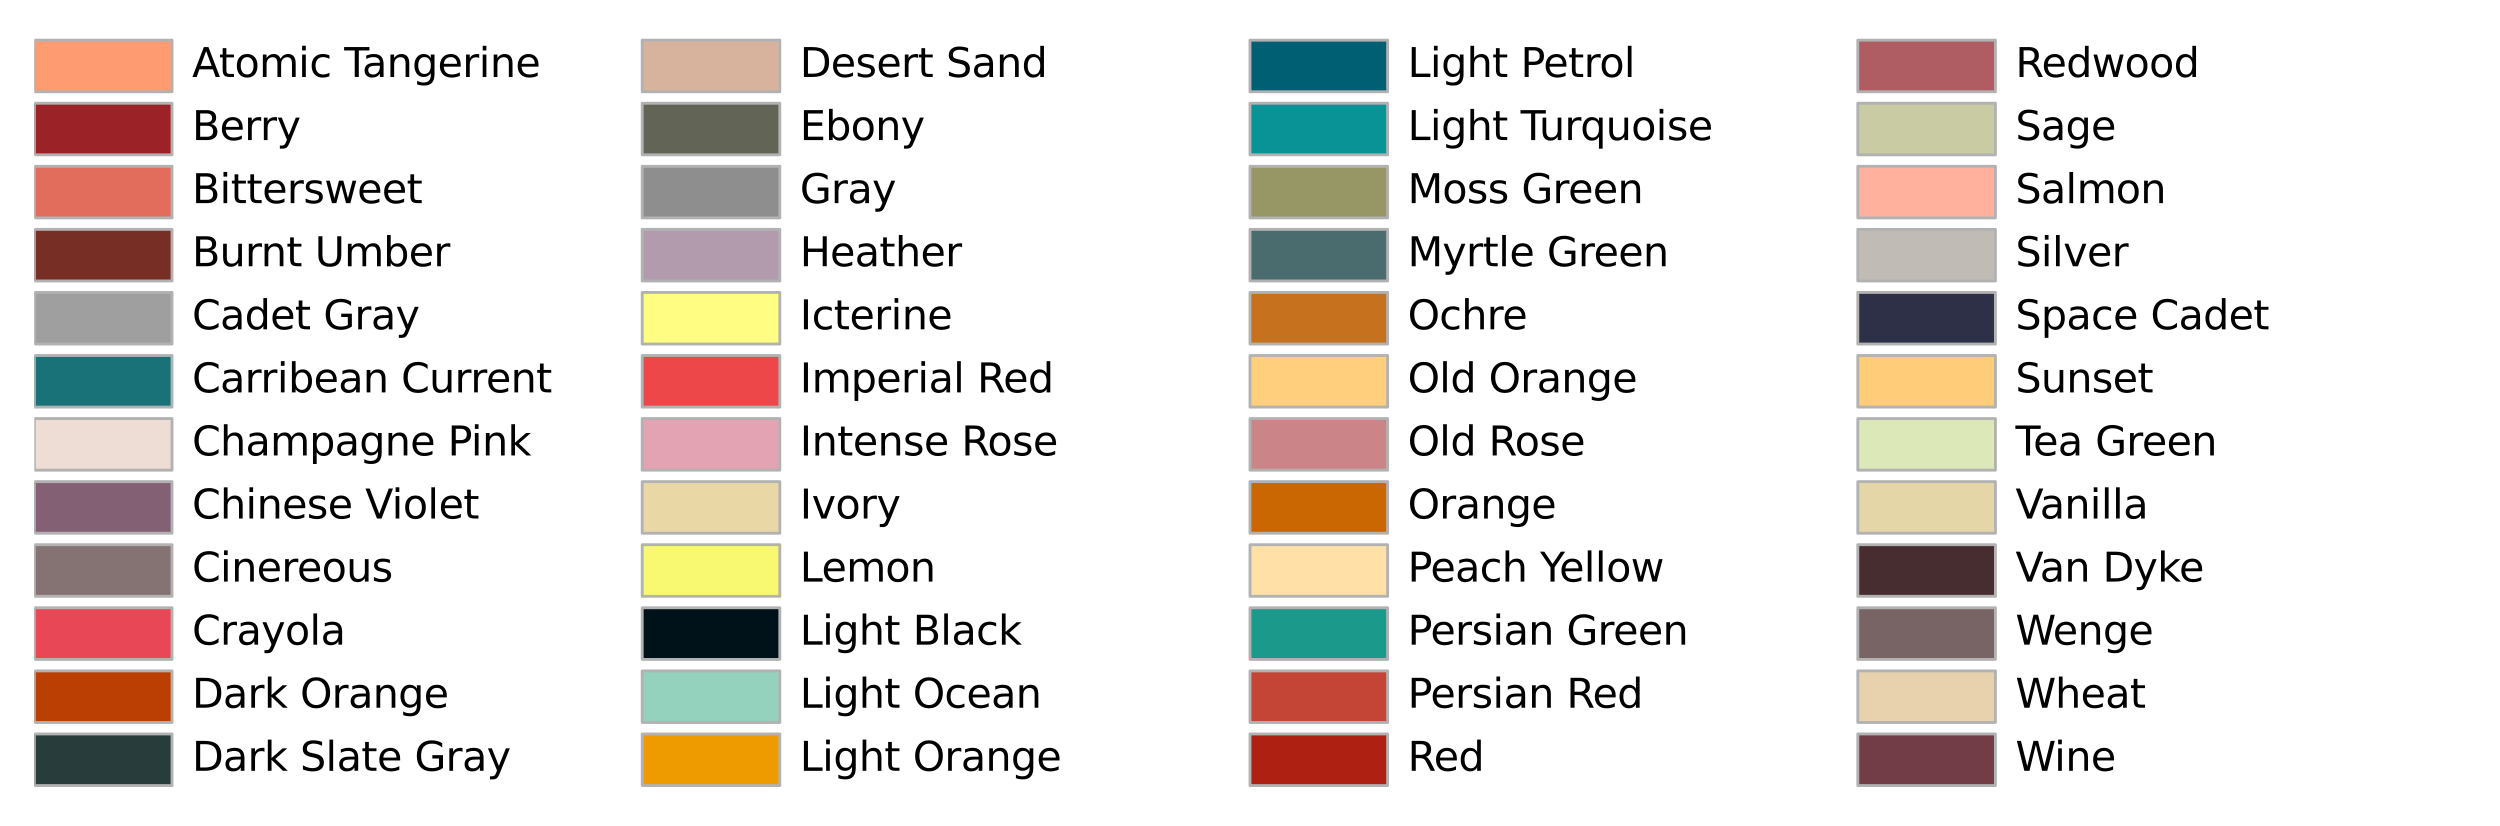 <?xml version="1.0" encoding="utf-8" standalone="no"?>
<!DOCTYPE svg PUBLIC "-//W3C//DTD SVG 1.1//EN"
  "http://www.w3.org/Graphics/SVG/1.1/DTD/svg11.dtd">
<svg xmlns:xlink="http://www.w3.org/1999/xlink" width="872pt" height="288pt" viewBox="0 0 872 288" xmlns="http://www.w3.org/2000/svg" version="1.1">
 <defs>
  <style type="text/css">*{stroke-linejoin: round; stroke-linecap: butt}</style>
 </defs>
 <g id="figure_1">
  <g id="patch_1">
   <path d="M 0 288 
L 872 288 
L 872 0 
L 0 0 
z
" style="fill: #ffffff"/>
  </g>
  <g id="axes_1">
   <g id="patch_2">
    <path d="M 12 14 
L 60 14 
L 60 32 
L 12 32 
z
" clip-path="url(#pc34b5ae6aa)" style="fill: #ff9b71; stroke: #b2b2b2; stroke-linejoin: miter"/>
   </g>
   <g id="patch_3">
    <path d="M 12 36 
L 60 36 
L 60 54 
L 12 54 
z
" clip-path="url(#pc34b5ae6aa)" style="fill: #9b2226; stroke: #b2b2b2; stroke-linejoin: miter"/>
   </g>
   <g id="patch_4">
    <path d="M 12 58 
L 60 58 
L 60 76 
L 12 76 
z
" clip-path="url(#pc34b5ae6aa)" style="fill: #e26d5c; stroke: #b2b2b2; stroke-linejoin: miter"/>
   </g>
   <g id="patch_5">
    <path d="M 12 80 
L 60 80 
L 60 98 
L 12 98 
z
" clip-path="url(#pc34b5ae6aa)" style="fill: #772e25; stroke: #b2b2b2; stroke-linejoin: miter"/>
   </g>
   <g id="patch_6">
    <path d="M 12 102 
L 60 102 
L 60 120 
L 12 120 
z
" clip-path="url(#pc34b5ae6aa)" style="fill: #9f9f9f; stroke: #b2b2b2; stroke-linejoin: miter"/>
   </g>
   <g id="patch_7">
    <path d="M 12 124 
L 60 124 
L 60 142 
L 12 142 
z
" clip-path="url(#pc34b5ae6aa)" style="fill: #197278; stroke: #b2b2b2; stroke-linejoin: miter"/>
   </g>
   <g id="patch_8">
    <path d="M 12 146 
L 60 146 
L 60 164 
L 12 164 
z
" clip-path="url(#pc34b5ae6aa)" style="fill: #edddd4; stroke: #b2b2b2; stroke-linejoin: miter"/>
   </g>
   <g id="patch_9">
    <path d="M 12 168 
L 60 168 
L 60 186 
L 12 186 
z
" clip-path="url(#pc34b5ae6aa)" style="fill: #846075; stroke: #b2b2b2; stroke-linejoin: miter"/>
   </g>
   <g id="patch_10">
    <path d="M 12 190 
L 60 190 
L 60 208 
L 12 208 
z
" clip-path="url(#pc34b5ae6aa)" style="fill: #857273; stroke: #b2b2b2; stroke-linejoin: miter"/>
   </g>
   <g id="patch_11">
    <path d="M 12 212 
L 60 212 
L 60 230 
L 12 230 
z
" clip-path="url(#pc34b5ae6aa)" style="fill: #e84855; stroke: #b2b2b2; stroke-linejoin: miter"/>
   </g>
   <g id="patch_12">
    <path d="M 12 234 
L 60 234 
L 60 252 
L 12 252 
z
" clip-path="url(#pc34b5ae6aa)" style="fill: #bb3e03; stroke: #b2b2b2; stroke-linejoin: miter"/>
   </g>
   <g id="patch_13">
    <path d="M 12 256 
L 60 256 
L 60 274 
L 12 274 
z
" clip-path="url(#pc34b5ae6aa)" style="fill: #283d3b; stroke: #b2b2b2; stroke-linejoin: miter"/>
   </g>
   <g id="patch_14">
    <path d="M 224 14 
L 272 14 
L 272 32 
L 224 32 
z
" clip-path="url(#pc34b5ae6aa)" style="fill: #d7b29d; stroke: #b2b2b2; stroke-linejoin: miter"/>
   </g>
   <g id="patch_15">
    <path d="M 224 36 
L 272 36 
L 272 54 
L 224 54 
z
" clip-path="url(#pc34b5ae6aa)" style="fill: #626456; stroke: #b2b2b2; stroke-linejoin: miter"/>
   </g>
   <g id="patch_16">
    <path d="M 224 58 
L 272 58 
L 272 76 
L 224 76 
z
" clip-path="url(#pc34b5ae6aa)" style="fill: #8e8e8e; stroke: #b2b2b2; stroke-linejoin: miter"/>
   </g>
   <g id="patch_17">
    <path d="M 224 80 
L 272 80 
L 272 98 
L 224 98 
z
" clip-path="url(#pc34b5ae6aa)" style="fill: #b19bad; stroke: #b2b2b2; stroke-linejoin: miter"/>
   </g>
   <g id="patch_18">
    <path d="M 224 102 
L 272 102 
L 272 120 
L 224 120 
z
" clip-path="url(#pc34b5ae6aa)" style="fill: #fffd82; stroke: #b2b2b2; stroke-linejoin: miter"/>
   </g>
   <g id="patch_19">
    <path d="M 224 124 
L 272 124 
L 272 142 
L 224 142 
z
" clip-path="url(#pc34b5ae6aa)" style="fill: #ed474a; stroke: #b2b2b2; stroke-linejoin: miter"/>
   </g>
   <g id="patch_20">
    <path d="M 224 146 
L 272 146 
L 272 164 
L 224 164 
z
" clip-path="url(#pc34b5ae6aa)" style="fill: #e4a3b2; stroke: #b2b2b2; stroke-linejoin: miter"/>
   </g>
   <g id="patch_21">
    <path d="M 224 168 
L 272 168 
L 272 186 
L 224 186 
z
" clip-path="url(#pc34b5ae6aa)" style="fill: #e9d8a6; stroke: #b2b2b2; stroke-linejoin: miter"/>
   </g>
   <g id="patch_22">
    <path d="M 224 190 
L 272 190 
L 272 208 
L 224 208 
z
" clip-path="url(#pc34b5ae6aa)" style="fill: #f9f871; stroke: #b2b2b2; stroke-linejoin: miter"/>
   </g>
   <g id="patch_23">
    <path d="M 224 212 
L 272 212 
L 272 230 
L 224 230 
z
" clip-path="url(#pc34b5ae6aa)" style="fill: #001219; stroke: #b2b2b2; stroke-linejoin: miter"/>
   </g>
   <g id="patch_24">
    <path d="M 224 234 
L 272 234 
L 272 252 
L 224 252 
z
" clip-path="url(#pc34b5ae6aa)" style="fill: #94d2bd; stroke: #b2b2b2; stroke-linejoin: miter"/>
   </g>
   <g id="patch_25">
    <path d="M 224 256 
L 272 256 
L 272 274 
L 224 274 
z
" clip-path="url(#pc34b5ae6aa)" style="fill: #ee9b00; stroke: #b2b2b2; stroke-linejoin: miter"/>
   </g>
   <g id="patch_26">
    <path d="M 436 14 
L 484 14 
L 484 32 
L 436 32 
z
" clip-path="url(#pc34b5ae6aa)" style="fill: #005f73; stroke: #b2b2b2; stroke-linejoin: miter"/>
   </g>
   <g id="patch_27">
    <path d="M 436 36 
L 484 36 
L 484 54 
L 436 54 
z
" clip-path="url(#pc34b5ae6aa)" style="fill: #0a9396; stroke: #b2b2b2; stroke-linejoin: miter"/>
   </g>
   <g id="patch_28">
    <path d="M 436 58 
L 484 58 
L 484 76 
L 436 76 
z
" clip-path="url(#pc34b5ae6aa)" style="fill: #969765; stroke: #b2b2b2; stroke-linejoin: miter"/>
   </g>
   <g id="patch_29">
    <path d="M 436 80 
L 484 80 
L 484 98 
L 436 98 
z
" clip-path="url(#pc34b5ae6aa)" style="fill: #4a6c6f; stroke: #b2b2b2; stroke-linejoin: miter"/>
   </g>
   <g id="patch_30">
    <path d="M 436 102 
L 484 102 
L 484 120 
L 436 120 
z
" clip-path="url(#pc34b5ae6aa)" style="fill: #c5711d; stroke: #b2b2b2; stroke-linejoin: miter"/>
   </g>
   <g id="patch_31">
    <path d="M 436 124 
L 484 124 
L 484 142 
L 436 142 
z
" clip-path="url(#pc34b5ae6aa)" style="fill: #ffcf7e; stroke: #b2b2b2; stroke-linejoin: miter"/>
   </g>
   <g id="patch_32">
    <path d="M 436 146 
L 484 146 
L 484 164 
L 436 164 
z
" clip-path="url(#pc34b5ae6aa)" style="fill: #cb8589; stroke: #b2b2b2; stroke-linejoin: miter"/>
   </g>
   <g id="patch_33">
    <path d="M 436 168 
L 484 168 
L 484 186 
L 436 186 
z
" clip-path="url(#pc34b5ae6aa)" style="fill: #ca6702; stroke: #b2b2b2; stroke-linejoin: miter"/>
   </g>
   <g id="patch_34">
    <path d="M 436 190 
L 484 190 
L 484 208 
L 436 208 
z
" clip-path="url(#pc34b5ae6aa)" style="fill: #ffe1a8; stroke: #b2b2b2; stroke-linejoin: miter"/>
   </g>
   <g id="patch_35">
    <path d="M 436 212 
L 484 212 
L 484 230 
L 436 230 
z
" clip-path="url(#pc34b5ae6aa)" style="fill: #1b998b; stroke: #b2b2b2; stroke-linejoin: miter"/>
   </g>
   <g id="patch_36">
    <path d="M 436 234 
L 484 234 
L 484 252 
L 436 252 
z
" clip-path="url(#pc34b5ae6aa)" style="fill: #c44536; stroke: #b2b2b2; stroke-linejoin: miter"/>
   </g>
   <g id="patch_37">
    <path d="M 436 256 
L 484 256 
L 484 274 
L 436 274 
z
" clip-path="url(#pc34b5ae6aa)" style="fill: #ae2012; stroke: #b2b2b2; stroke-linejoin: miter"/>
   </g>
   <g id="patch_38">
    <path d="M 648 14 
L 696 14 
L 696 32 
L 648 32 
z
" clip-path="url(#pc34b5ae6aa)" style="fill: #af5d63; stroke: #b2b2b2; stroke-linejoin: miter"/>
   </g>
   <g id="patch_39">
    <path d="M 648 36 
L 696 36 
L 696 54 
L 648 54 
z
" clip-path="url(#pc34b5ae6aa)" style="fill: #c9cba3; stroke: #b2b2b2; stroke-linejoin: miter"/>
   </g>
   <g id="patch_40">
    <path d="M 648 58 
L 696 58 
L 696 76 
L 648 76 
z
" clip-path="url(#pc34b5ae6aa)" style="fill: #ffb19d; stroke: #b2b2b2; stroke-linejoin: miter"/>
   </g>
   <g id="patch_41">
    <path d="M 648 80 
L 696 80 
L 696 98 
L 648 98 
z
" clip-path="url(#pc34b5ae6aa)" style="fill: #c0bcb5; stroke: #b2b2b2; stroke-linejoin: miter"/>
   </g>
   <g id="patch_42">
    <path d="M 648 102 
L 696 102 
L 696 120 
L 648 120 
z
" clip-path="url(#pc34b5ae6aa)" style="fill: #2d3047; stroke: #b2b2b2; stroke-linejoin: miter"/>
   </g>
   <g id="patch_43">
    <path d="M 648 124 
L 696 124 
L 696 142 
L 648 142 
z
" clip-path="url(#pc34b5ae6aa)" style="fill: #ffcc7a; stroke: #b2b2b2; stroke-linejoin: miter"/>
   </g>
   <g id="patch_44">
    <path d="M 648 146 
L 696 146 
L 696 164 
L 648 164 
z
" clip-path="url(#pc34b5ae6aa)" style="fill: #dde8b9; stroke: #b2b2b2; stroke-linejoin: miter"/>
   </g>
   <g id="patch_45">
    <path d="M 648 168 
L 696 168 
L 696 186 
L 648 186 
z
" clip-path="url(#pc34b5ae6aa)" style="fill: #e4d6a6; stroke: #b2b2b2; stroke-linejoin: miter"/>
   </g>
   <g id="patch_46">
    <path d="M 648 190 
L 696 190 
L 696 208 
L 648 208 
z
" clip-path="url(#pc34b5ae6aa)" style="fill: #472d30; stroke: #b2b2b2; stroke-linejoin: miter"/>
   </g>
   <g id="patch_47">
    <path d="M 648 212 
L 696 212 
L 696 230 
L 648 230 
z
" clip-path="url(#pc34b5ae6aa)" style="fill: #796465; stroke: #b2b2b2; stroke-linejoin: miter"/>
   </g>
   <g id="patch_48">
    <path d="M 648 234 
L 696 234 
L 696 252 
L 648 252 
z
" clip-path="url(#pc34b5ae6aa)" style="fill: #e8d2ae; stroke: #b2b2b2; stroke-linejoin: miter"/>
   </g>
   <g id="patch_49">
    <path d="M 648 256 
L 696 256 
L 696 274 
L 648 274 
z
" clip-path="url(#pc34b5ae6aa)" style="fill: #723d46; stroke: #b2b2b2; stroke-linejoin: miter"/>
   </g>
   <g id="text_1">
    <!-- Atomic Tangerine -->
    <g transform="translate(67 26.863) scale(0.14 -0.14)">
     <defs>
      <path id="DejaVuSans-41" d="M 2188 4044 
L 1331 1722 
L 3047 1722 
L 2188 4044 
z
M 1831 4666 
L 2547 4666 
L 4325 0 
L 3669 0 
L 3244 1197 
L 1141 1197 
L 716 0 
L 50 0 
L 1831 4666 
z
" transform="scale(0.016)"/>
      <path id="DejaVuSans-74" d="M 1172 4494 
L 1172 3500 
L 2356 3500 
L 2356 3053 
L 1172 3053 
L 1172 1153 
Q 1172 725 1289 603 
Q 1406 481 1766 481 
L 2356 481 
L 2356 0 
L 1766 0 
Q 1100 0 847 248 
Q 594 497 594 1153 
L 594 3053 
L 172 3053 
L 172 3500 
L 594 3500 
L 594 4494 
L 1172 4494 
z
" transform="scale(0.016)"/>
      <path id="DejaVuSans-6f" d="M 1959 3097 
Q 1497 3097 1228 2736 
Q 959 2375 959 1747 
Q 959 1119 1226 758 
Q 1494 397 1959 397 
Q 2419 397 2687 759 
Q 2956 1122 2956 1747 
Q 2956 2369 2687 2733 
Q 2419 3097 1959 3097 
z
M 1959 3584 
Q 2709 3584 3137 3096 
Q 3566 2609 3566 1747 
Q 3566 888 3137 398 
Q 2709 -91 1959 -91 
Q 1206 -91 779 398 
Q 353 888 353 1747 
Q 353 2609 779 3096 
Q 1206 3584 1959 3584 
z
" transform="scale(0.016)"/>
      <path id="DejaVuSans-6d" d="M 3328 2828 
Q 3544 3216 3844 3400 
Q 4144 3584 4550 3584 
Q 5097 3584 5394 3201 
Q 5691 2819 5691 2113 
L 5691 0 
L 5113 0 
L 5113 2094 
Q 5113 2597 4934 2840 
Q 4756 3084 4391 3084 
Q 3944 3084 3684 2787 
Q 3425 2491 3425 1978 
L 3425 0 
L 2847 0 
L 2847 2094 
Q 2847 2600 2669 2842 
Q 2491 3084 2119 3084 
Q 1678 3084 1418 2786 
Q 1159 2488 1159 1978 
L 1159 0 
L 581 0 
L 581 3500 
L 1159 3500 
L 1159 2956 
Q 1356 3278 1631 3431 
Q 1906 3584 2284 3584 
Q 2666 3584 2933 3390 
Q 3200 3197 3328 2828 
z
" transform="scale(0.016)"/>
      <path id="DejaVuSans-69" d="M 603 3500 
L 1178 3500 
L 1178 0 
L 603 0 
L 603 3500 
z
M 603 4863 
L 1178 4863 
L 1178 4134 
L 603 4134 
L 603 4863 
z
" transform="scale(0.016)"/>
      <path id="DejaVuSans-63" d="M 3122 3366 
L 3122 2828 
Q 2878 2963 2633 3030 
Q 2388 3097 2138 3097 
Q 1578 3097 1268 2742 
Q 959 2388 959 1747 
Q 959 1106 1268 751 
Q 1578 397 2138 397 
Q 2388 397 2633 464 
Q 2878 531 3122 666 
L 3122 134 
Q 2881 22 2623 -34 
Q 2366 -91 2075 -91 
Q 1284 -91 818 406 
Q 353 903 353 1747 
Q 353 2603 823 3093 
Q 1294 3584 2113 3584 
Q 2378 3584 2631 3529 
Q 2884 3475 3122 3366 
z
" transform="scale(0.016)"/>
      <path id="DejaVuSans-20" transform="scale(0.016)"/>
      <path id="DejaVuSans-54" d="M -19 4666 
L 3928 4666 
L 3928 4134 
L 2272 4134 
L 2272 0 
L 1638 0 
L 1638 4134 
L -19 4134 
L -19 4666 
z
" transform="scale(0.016)"/>
      <path id="DejaVuSans-61" d="M 2194 1759 
Q 1497 1759 1228 1600 
Q 959 1441 959 1056 
Q 959 750 1161 570 
Q 1363 391 1709 391 
Q 2188 391 2477 730 
Q 2766 1069 2766 1631 
L 2766 1759 
L 2194 1759 
z
M 3341 1997 
L 3341 0 
L 2766 0 
L 2766 531 
Q 2569 213 2275 61 
Q 1981 -91 1556 -91 
Q 1019 -91 701 211 
Q 384 513 384 1019 
Q 384 1609 779 1909 
Q 1175 2209 1959 2209 
L 2766 2209 
L 2766 2266 
Q 2766 2663 2505 2880 
Q 2244 3097 1772 3097 
Q 1472 3097 1187 3025 
Q 903 2953 641 2809 
L 641 3341 
Q 956 3463 1253 3523 
Q 1550 3584 1831 3584 
Q 2591 3584 2966 3190 
Q 3341 2797 3341 1997 
z
" transform="scale(0.016)"/>
      <path id="DejaVuSans-6e" d="M 3513 2113 
L 3513 0 
L 2938 0 
L 2938 2094 
Q 2938 2591 2744 2837 
Q 2550 3084 2163 3084 
Q 1697 3084 1428 2787 
Q 1159 2491 1159 1978 
L 1159 0 
L 581 0 
L 581 3500 
L 1159 3500 
L 1159 2956 
Q 1366 3272 1645 3428 
Q 1925 3584 2291 3584 
Q 2894 3584 3203 3211 
Q 3513 2838 3513 2113 
z
" transform="scale(0.016)"/>
      <path id="DejaVuSans-67" d="M 2906 1791 
Q 2906 2416 2648 2759 
Q 2391 3103 1925 3103 
Q 1463 3103 1205 2759 
Q 947 2416 947 1791 
Q 947 1169 1205 825 
Q 1463 481 1925 481 
Q 2391 481 2648 825 
Q 2906 1169 2906 1791 
z
M 3481 434 
Q 3481 -459 3084 -895 
Q 2688 -1331 1869 -1331 
Q 1566 -1331 1297 -1286 
Q 1028 -1241 775 -1147 
L 775 -588 
Q 1028 -725 1275 -790 
Q 1522 -856 1778 -856 
Q 2344 -856 2625 -561 
Q 2906 -266 2906 331 
L 2906 616 
Q 2728 306 2450 153 
Q 2172 0 1784 0 
Q 1141 0 747 490 
Q 353 981 353 1791 
Q 353 2603 747 3093 
Q 1141 3584 1784 3584 
Q 2172 3584 2450 3431 
Q 2728 3278 2906 2969 
L 2906 3500 
L 3481 3500 
L 3481 434 
z
" transform="scale(0.016)"/>
      <path id="DejaVuSans-65" d="M 3597 1894 
L 3597 1613 
L 953 1613 
Q 991 1019 1311 708 
Q 1631 397 2203 397 
Q 2534 397 2845 478 
Q 3156 559 3463 722 
L 3463 178 
Q 3153 47 2828 -22 
Q 2503 -91 2169 -91 
Q 1331 -91 842 396 
Q 353 884 353 1716 
Q 353 2575 817 3079 
Q 1281 3584 2069 3584 
Q 2775 3584 3186 3129 
Q 3597 2675 3597 1894 
z
M 3022 2063 
Q 3016 2534 2758 2815 
Q 2500 3097 2075 3097 
Q 1594 3097 1305 2825 
Q 1016 2553 972 2059 
L 3022 2063 
z
" transform="scale(0.016)"/>
      <path id="DejaVuSans-72" d="M 2631 2963 
Q 2534 3019 2420 3045 
Q 2306 3072 2169 3072 
Q 1681 3072 1420 2755 
Q 1159 2438 1159 1844 
L 1159 0 
L 581 0 
L 581 3500 
L 1159 3500 
L 1159 2956 
Q 1341 3275 1631 3429 
Q 1922 3584 2338 3584 
Q 2397 3584 2469 3576 
Q 2541 3569 2628 3553 
L 2631 2963 
z
" transform="scale(0.016)"/>
     </defs>
     <use xlink:href="#DejaVuSans-41"/>
     <use xlink:href="#DejaVuSans-74" x="66.658"/>
     <use xlink:href="#DejaVuSans-6f" x="105.867"/>
     <use xlink:href="#DejaVuSans-6d" x="167.049"/>
     <use xlink:href="#DejaVuSans-69" x="264.461"/>
     <use xlink:href="#DejaVuSans-63" x="292.244"/>
     <use xlink:href="#DejaVuSans-20" x="347.225"/>
     <use xlink:href="#DejaVuSans-54" x="379.012"/>
     <use xlink:href="#DejaVuSans-61" x="423.596"/>
     <use xlink:href="#DejaVuSans-6e" x="484.875"/>
     <use xlink:href="#DejaVuSans-67" x="548.254"/>
     <use xlink:href="#DejaVuSans-65" x="611.73"/>
     <use xlink:href="#DejaVuSans-72" x="673.254"/>
     <use xlink:href="#DejaVuSans-69" x="714.367"/>
     <use xlink:href="#DejaVuSans-6e" x="742.15"/>
     <use xlink:href="#DejaVuSans-65" x="805.529"/>
    </g>
   </g>
   <g id="text_2">
    <!-- Berry -->
    <g transform="translate(67 48.863) scale(0.14 -0.14)">
     <defs>
      <path id="DejaVuSans-42" d="M 1259 2228 
L 1259 519 
L 2272 519 
Q 2781 519 3026 730 
Q 3272 941 3272 1375 
Q 3272 1813 3026 2020 
Q 2781 2228 2272 2228 
L 1259 2228 
z
M 1259 4147 
L 1259 2741 
L 2194 2741 
Q 2656 2741 2882 2914 
Q 3109 3088 3109 3444 
Q 3109 3797 2882 3972 
Q 2656 4147 2194 4147 
L 1259 4147 
z
M 628 4666 
L 2241 4666 
Q 2963 4666 3353 4366 
Q 3744 4066 3744 3513 
Q 3744 3084 3544 2831 
Q 3344 2578 2956 2516 
Q 3422 2416 3680 2098 
Q 3938 1781 3938 1306 
Q 3938 681 3513 340 
Q 3088 0 2303 0 
L 628 0 
L 628 4666 
z
" transform="scale(0.016)"/>
      <path id="DejaVuSans-79" d="M 2059 -325 
Q 1816 -950 1584 -1140 
Q 1353 -1331 966 -1331 
L 506 -1331 
L 506 -850 
L 844 -850 
Q 1081 -850 1212 -737 
Q 1344 -625 1503 -206 
L 1606 56 
L 191 3500 
L 800 3500 
L 1894 763 
L 2988 3500 
L 3597 3500 
L 2059 -325 
z
" transform="scale(0.016)"/>
     </defs>
     <use xlink:href="#DejaVuSans-42"/>
     <use xlink:href="#DejaVuSans-65" x="68.604"/>
     <use xlink:href="#DejaVuSans-72" x="130.127"/>
     <use xlink:href="#DejaVuSans-72" x="169.49"/>
     <use xlink:href="#DejaVuSans-79" x="210.604"/>
    </g>
   </g>
   <g id="text_3">
    <!-- Bittersweet -->
    <g transform="translate(67 70.863) scale(0.14 -0.14)">
     <defs>
      <path id="DejaVuSans-73" d="M 2834 3397 
L 2834 2853 
Q 2591 2978 2328 3040 
Q 2066 3103 1784 3103 
Q 1356 3103 1142 2972 
Q 928 2841 928 2578 
Q 928 2378 1081 2264 
Q 1234 2150 1697 2047 
L 1894 2003 
Q 2506 1872 2764 1633 
Q 3022 1394 3022 966 
Q 3022 478 2636 193 
Q 2250 -91 1575 -91 
Q 1294 -91 989 -36 
Q 684 19 347 128 
L 347 722 
Q 666 556 975 473 
Q 1284 391 1588 391 
Q 1994 391 2212 530 
Q 2431 669 2431 922 
Q 2431 1156 2273 1281 
Q 2116 1406 1581 1522 
L 1381 1569 
Q 847 1681 609 1914 
Q 372 2147 372 2553 
Q 372 3047 722 3315 
Q 1072 3584 1716 3584 
Q 2034 3584 2315 3537 
Q 2597 3491 2834 3397 
z
" transform="scale(0.016)"/>
      <path id="DejaVuSans-77" d="M 269 3500 
L 844 3500 
L 1563 769 
L 2278 3500 
L 2956 3500 
L 3675 769 
L 4391 3500 
L 4966 3500 
L 4050 0 
L 3372 0 
L 2619 2869 
L 1863 0 
L 1184 0 
L 269 3500 
z
" transform="scale(0.016)"/>
     </defs>
     <use xlink:href="#DejaVuSans-42"/>
     <use xlink:href="#DejaVuSans-69" x="68.604"/>
     <use xlink:href="#DejaVuSans-74" x="96.387"/>
     <use xlink:href="#DejaVuSans-74" x="135.596"/>
     <use xlink:href="#DejaVuSans-65" x="174.805"/>
     <use xlink:href="#DejaVuSans-72" x="236.328"/>
     <use xlink:href="#DejaVuSans-73" x="277.441"/>
     <use xlink:href="#DejaVuSans-77" x="329.541"/>
     <use xlink:href="#DejaVuSans-65" x="411.328"/>
     <use xlink:href="#DejaVuSans-65" x="472.852"/>
     <use xlink:href="#DejaVuSans-74" x="534.375"/>
    </g>
   </g>
   <g id="text_4">
    <!-- Burnt Umber -->
    <g transform="translate(67 92.863) scale(0.14 -0.14)">
     <defs>
      <path id="DejaVuSans-75" d="M 544 1381 
L 544 3500 
L 1119 3500 
L 1119 1403 
Q 1119 906 1312 657 
Q 1506 409 1894 409 
Q 2359 409 2629 706 
Q 2900 1003 2900 1516 
L 2900 3500 
L 3475 3500 
L 3475 0 
L 2900 0 
L 2900 538 
Q 2691 219 2414 64 
Q 2138 -91 1772 -91 
Q 1169 -91 856 284 
Q 544 659 544 1381 
z
M 1991 3584 
L 1991 3584 
z
" transform="scale(0.016)"/>
      <path id="DejaVuSans-55" d="M 556 4666 
L 1191 4666 
L 1191 1831 
Q 1191 1081 1462 751 
Q 1734 422 2344 422 
Q 2950 422 3222 751 
Q 3494 1081 3494 1831 
L 3494 4666 
L 4128 4666 
L 4128 1753 
Q 4128 841 3676 375 
Q 3225 -91 2344 -91 
Q 1459 -91 1007 375 
Q 556 841 556 1753 
L 556 4666 
z
" transform="scale(0.016)"/>
      <path id="DejaVuSans-62" d="M 3116 1747 
Q 3116 2381 2855 2742 
Q 2594 3103 2138 3103 
Q 1681 3103 1420 2742 
Q 1159 2381 1159 1747 
Q 1159 1113 1420 752 
Q 1681 391 2138 391 
Q 2594 391 2855 752 
Q 3116 1113 3116 1747 
z
M 1159 2969 
Q 1341 3281 1617 3432 
Q 1894 3584 2278 3584 
Q 2916 3584 3314 3078 
Q 3713 2572 3713 1747 
Q 3713 922 3314 415 
Q 2916 -91 2278 -91 
Q 1894 -91 1617 61 
Q 1341 213 1159 525 
L 1159 0 
L 581 0 
L 581 4863 
L 1159 4863 
L 1159 2969 
z
" transform="scale(0.016)"/>
     </defs>
     <use xlink:href="#DejaVuSans-42"/>
     <use xlink:href="#DejaVuSans-75" x="68.604"/>
     <use xlink:href="#DejaVuSans-72" x="131.982"/>
     <use xlink:href="#DejaVuSans-6e" x="171.346"/>
     <use xlink:href="#DejaVuSans-74" x="234.725"/>
     <use xlink:href="#DejaVuSans-20" x="273.934"/>
     <use xlink:href="#DejaVuSans-55" x="305.721"/>
     <use xlink:href="#DejaVuSans-6d" x="378.914"/>
     <use xlink:href="#DejaVuSans-62" x="476.326"/>
     <use xlink:href="#DejaVuSans-65" x="539.803"/>
     <use xlink:href="#DejaVuSans-72" x="601.326"/>
    </g>
   </g>
   <g id="text_5">
    <!-- Cadet Gray -->
    <g transform="translate(67 114.863) scale(0.14 -0.14)">
     <defs>
      <path id="DejaVuSans-43" d="M 4122 4306 
L 4122 3641 
Q 3803 3938 3442 4084 
Q 3081 4231 2675 4231 
Q 1875 4231 1450 3742 
Q 1025 3253 1025 2328 
Q 1025 1406 1450 917 
Q 1875 428 2675 428 
Q 3081 428 3442 575 
Q 3803 722 4122 1019 
L 4122 359 
Q 3791 134 3420 21 
Q 3050 -91 2638 -91 
Q 1578 -91 968 557 
Q 359 1206 359 2328 
Q 359 3453 968 4101 
Q 1578 4750 2638 4750 
Q 3056 4750 3426 4639 
Q 3797 4528 4122 4306 
z
" transform="scale(0.016)"/>
      <path id="DejaVuSans-64" d="M 2906 2969 
L 2906 4863 
L 3481 4863 
L 3481 0 
L 2906 0 
L 2906 525 
Q 2725 213 2448 61 
Q 2172 -91 1784 -91 
Q 1150 -91 751 415 
Q 353 922 353 1747 
Q 353 2572 751 3078 
Q 1150 3584 1784 3584 
Q 2172 3584 2448 3432 
Q 2725 3281 2906 2969 
z
M 947 1747 
Q 947 1113 1208 752 
Q 1469 391 1925 391 
Q 2381 391 2643 752 
Q 2906 1113 2906 1747 
Q 2906 2381 2643 2742 
Q 2381 3103 1925 3103 
Q 1469 3103 1208 2742 
Q 947 2381 947 1747 
z
" transform="scale(0.016)"/>
      <path id="DejaVuSans-47" d="M 3809 666 
L 3809 1919 
L 2778 1919 
L 2778 2438 
L 4434 2438 
L 4434 434 
Q 4069 175 3628 42 
Q 3188 -91 2688 -91 
Q 1594 -91 976 548 
Q 359 1188 359 2328 
Q 359 3472 976 4111 
Q 1594 4750 2688 4750 
Q 3144 4750 3555 4637 
Q 3966 4525 4313 4306 
L 4313 3634 
Q 3963 3931 3569 4081 
Q 3175 4231 2741 4231 
Q 1884 4231 1454 3753 
Q 1025 3275 1025 2328 
Q 1025 1384 1454 906 
Q 1884 428 2741 428 
Q 3075 428 3337 486 
Q 3600 544 3809 666 
z
" transform="scale(0.016)"/>
     </defs>
     <use xlink:href="#DejaVuSans-43"/>
     <use xlink:href="#DejaVuSans-61" x="69.824"/>
     <use xlink:href="#DejaVuSans-64" x="131.104"/>
     <use xlink:href="#DejaVuSans-65" x="194.58"/>
     <use xlink:href="#DejaVuSans-74" x="256.104"/>
     <use xlink:href="#DejaVuSans-20" x="295.312"/>
     <use xlink:href="#DejaVuSans-47" x="327.1"/>
     <use xlink:href="#DejaVuSans-72" x="404.59"/>
     <use xlink:href="#DejaVuSans-61" x="445.703"/>
     <use xlink:href="#DejaVuSans-79" x="506.982"/>
    </g>
   </g>
   <g id="text_6">
    <!-- Carribean Current -->
    <g transform="translate(67 136.863) scale(0.14 -0.14)">
     <use xlink:href="#DejaVuSans-43"/>
     <use xlink:href="#DejaVuSans-61" x="69.824"/>
     <use xlink:href="#DejaVuSans-72" x="131.104"/>
     <use xlink:href="#DejaVuSans-72" x="170.467"/>
     <use xlink:href="#DejaVuSans-69" x="211.58"/>
     <use xlink:href="#DejaVuSans-62" x="239.363"/>
     <use xlink:href="#DejaVuSans-65" x="302.84"/>
     <use xlink:href="#DejaVuSans-61" x="364.363"/>
     <use xlink:href="#DejaVuSans-6e" x="425.643"/>
     <use xlink:href="#DejaVuSans-20" x="489.021"/>
     <use xlink:href="#DejaVuSans-43" x="520.809"/>
     <use xlink:href="#DejaVuSans-75" x="590.633"/>
     <use xlink:href="#DejaVuSans-72" x="654.012"/>
     <use xlink:href="#DejaVuSans-72" x="693.375"/>
     <use xlink:href="#DejaVuSans-65" x="732.238"/>
     <use xlink:href="#DejaVuSans-6e" x="793.762"/>
     <use xlink:href="#DejaVuSans-74" x="857.141"/>
    </g>
   </g>
   <g id="text_7">
    <!-- Champagne Pink -->
    <g transform="translate(67 158.863) scale(0.14 -0.14)">
     <defs>
      <path id="DejaVuSans-68" d="M 3513 2113 
L 3513 0 
L 2938 0 
L 2938 2094 
Q 2938 2591 2744 2837 
Q 2550 3084 2163 3084 
Q 1697 3084 1428 2787 
Q 1159 2491 1159 1978 
L 1159 0 
L 581 0 
L 581 4863 
L 1159 4863 
L 1159 2956 
Q 1366 3272 1645 3428 
Q 1925 3584 2291 3584 
Q 2894 3584 3203 3211 
Q 3513 2838 3513 2113 
z
" transform="scale(0.016)"/>
      <path id="DejaVuSans-70" d="M 1159 525 
L 1159 -1331 
L 581 -1331 
L 581 3500 
L 1159 3500 
L 1159 2969 
Q 1341 3281 1617 3432 
Q 1894 3584 2278 3584 
Q 2916 3584 3314 3078 
Q 3713 2572 3713 1747 
Q 3713 922 3314 415 
Q 2916 -91 2278 -91 
Q 1894 -91 1617 61 
Q 1341 213 1159 525 
z
M 3116 1747 
Q 3116 2381 2855 2742 
Q 2594 3103 2138 3103 
Q 1681 3103 1420 2742 
Q 1159 2381 1159 1747 
Q 1159 1113 1420 752 
Q 1681 391 2138 391 
Q 2594 391 2855 752 
Q 3116 1113 3116 1747 
z
" transform="scale(0.016)"/>
      <path id="DejaVuSans-50" d="M 1259 4147 
L 1259 2394 
L 2053 2394 
Q 2494 2394 2734 2622 
Q 2975 2850 2975 3272 
Q 2975 3691 2734 3919 
Q 2494 4147 2053 4147 
L 1259 4147 
z
M 628 4666 
L 2053 4666 
Q 2838 4666 3239 4311 
Q 3641 3956 3641 3272 
Q 3641 2581 3239 2228 
Q 2838 1875 2053 1875 
L 1259 1875 
L 1259 0 
L 628 0 
L 628 4666 
z
" transform="scale(0.016)"/>
      <path id="DejaVuSans-6b" d="M 581 4863 
L 1159 4863 
L 1159 1991 
L 2875 3500 
L 3609 3500 
L 1753 1863 
L 3688 0 
L 2938 0 
L 1159 1709 
L 1159 0 
L 581 0 
L 581 4863 
z
" transform="scale(0.016)"/>
     </defs>
     <use xlink:href="#DejaVuSans-43"/>
     <use xlink:href="#DejaVuSans-68" x="69.824"/>
     <use xlink:href="#DejaVuSans-61" x="133.203"/>
     <use xlink:href="#DejaVuSans-6d" x="194.482"/>
     <use xlink:href="#DejaVuSans-70" x="291.895"/>
     <use xlink:href="#DejaVuSans-61" x="355.371"/>
     <use xlink:href="#DejaVuSans-67" x="416.65"/>
     <use xlink:href="#DejaVuSans-6e" x="480.127"/>
     <use xlink:href="#DejaVuSans-65" x="543.506"/>
     <use xlink:href="#DejaVuSans-20" x="605.029"/>
     <use xlink:href="#DejaVuSans-50" x="636.816"/>
     <use xlink:href="#DejaVuSans-69" x="694.869"/>
     <use xlink:href="#DejaVuSans-6e" x="722.652"/>
     <use xlink:href="#DejaVuSans-6b" x="786.031"/>
    </g>
   </g>
   <g id="text_8">
    <!-- Chinese Violet -->
    <g transform="translate(67 180.863) scale(0.14 -0.14)">
     <defs>
      <path id="DejaVuSans-56" d="M 1831 0 
L 50 4666 
L 709 4666 
L 2188 738 
L 3669 4666 
L 4325 4666 
L 2547 0 
L 1831 0 
z
" transform="scale(0.016)"/>
      <path id="DejaVuSans-6c" d="M 603 4863 
L 1178 4863 
L 1178 0 
L 603 0 
L 603 4863 
z
" transform="scale(0.016)"/>
     </defs>
     <use xlink:href="#DejaVuSans-43"/>
     <use xlink:href="#DejaVuSans-68" x="69.824"/>
     <use xlink:href="#DejaVuSans-69" x="133.203"/>
     <use xlink:href="#DejaVuSans-6e" x="160.986"/>
     <use xlink:href="#DejaVuSans-65" x="224.365"/>
     <use xlink:href="#DejaVuSans-73" x="285.889"/>
     <use xlink:href="#DejaVuSans-65" x="337.988"/>
     <use xlink:href="#DejaVuSans-20" x="399.512"/>
     <use xlink:href="#DejaVuSans-56" x="431.299"/>
     <use xlink:href="#DejaVuSans-69" x="497.457"/>
     <use xlink:href="#DejaVuSans-6f" x="525.24"/>
     <use xlink:href="#DejaVuSans-6c" x="586.422"/>
     <use xlink:href="#DejaVuSans-65" x="614.205"/>
     <use xlink:href="#DejaVuSans-74" x="675.729"/>
    </g>
   </g>
   <g id="text_9">
    <!-- Cinereous -->
    <g transform="translate(67 202.863) scale(0.14 -0.14)">
     <use xlink:href="#DejaVuSans-43"/>
     <use xlink:href="#DejaVuSans-69" x="69.824"/>
     <use xlink:href="#DejaVuSans-6e" x="97.607"/>
     <use xlink:href="#DejaVuSans-65" x="160.986"/>
     <use xlink:href="#DejaVuSans-72" x="222.51"/>
     <use xlink:href="#DejaVuSans-65" x="261.373"/>
     <use xlink:href="#DejaVuSans-6f" x="322.896"/>
     <use xlink:href="#DejaVuSans-75" x="384.078"/>
     <use xlink:href="#DejaVuSans-73" x="447.457"/>
    </g>
   </g>
   <g id="text_10">
    <!-- Crayola -->
    <g transform="translate(67 224.863) scale(0.14 -0.14)">
     <use xlink:href="#DejaVuSans-43"/>
     <use xlink:href="#DejaVuSans-72" x="69.824"/>
     <use xlink:href="#DejaVuSans-61" x="110.938"/>
     <use xlink:href="#DejaVuSans-79" x="172.217"/>
     <use xlink:href="#DejaVuSans-6f" x="231.396"/>
     <use xlink:href="#DejaVuSans-6c" x="292.578"/>
     <use xlink:href="#DejaVuSans-61" x="320.361"/>
    </g>
   </g>
   <g id="text_11">
    <!-- Dark Orange -->
    <g transform="translate(67 246.863) scale(0.14 -0.14)">
     <defs>
      <path id="DejaVuSans-44" d="M 1259 4147 
L 1259 519 
L 2022 519 
Q 2988 519 3436 956 
Q 3884 1394 3884 2338 
Q 3884 3275 3436 3711 
Q 2988 4147 2022 4147 
L 1259 4147 
z
M 628 4666 
L 1925 4666 
Q 3281 4666 3915 4102 
Q 4550 3538 4550 2338 
Q 4550 1131 3912 565 
Q 3275 0 1925 0 
L 628 0 
L 628 4666 
z
" transform="scale(0.016)"/>
      <path id="DejaVuSans-4f" d="M 2522 4238 
Q 1834 4238 1429 3725 
Q 1025 3213 1025 2328 
Q 1025 1447 1429 934 
Q 1834 422 2522 422 
Q 3209 422 3611 934 
Q 4013 1447 4013 2328 
Q 4013 3213 3611 3725 
Q 3209 4238 2522 4238 
z
M 2522 4750 
Q 3503 4750 4090 4092 
Q 4678 3434 4678 2328 
Q 4678 1225 4090 567 
Q 3503 -91 2522 -91 
Q 1538 -91 948 565 
Q 359 1222 359 2328 
Q 359 3434 948 4092 
Q 1538 4750 2522 4750 
z
" transform="scale(0.016)"/>
     </defs>
     <use xlink:href="#DejaVuSans-44"/>
     <use xlink:href="#DejaVuSans-61" x="77.002"/>
     <use xlink:href="#DejaVuSans-72" x="138.281"/>
     <use xlink:href="#DejaVuSans-6b" x="179.395"/>
     <use xlink:href="#DejaVuSans-20" x="237.305"/>
     <use xlink:href="#DejaVuSans-4f" x="269.092"/>
     <use xlink:href="#DejaVuSans-72" x="347.803"/>
     <use xlink:href="#DejaVuSans-61" x="388.916"/>
     <use xlink:href="#DejaVuSans-6e" x="450.195"/>
     <use xlink:href="#DejaVuSans-67" x="513.574"/>
     <use xlink:href="#DejaVuSans-65" x="577.051"/>
    </g>
   </g>
   <g id="text_12">
    <!-- Dark Slate Gray -->
    <g transform="translate(67 268.863) scale(0.14 -0.14)">
     <defs>
      <path id="DejaVuSans-53" d="M 3425 4513 
L 3425 3897 
Q 3066 4069 2747 4153 
Q 2428 4238 2131 4238 
Q 1616 4238 1336 4038 
Q 1056 3838 1056 3469 
Q 1056 3159 1242 3001 
Q 1428 2844 1947 2747 
L 2328 2669 
Q 3034 2534 3370 2195 
Q 3706 1856 3706 1288 
Q 3706 609 3251 259 
Q 2797 -91 1919 -91 
Q 1588 -91 1214 -16 
Q 841 59 441 206 
L 441 856 
Q 825 641 1194 531 
Q 1563 422 1919 422 
Q 2459 422 2753 634 
Q 3047 847 3047 1241 
Q 3047 1584 2836 1778 
Q 2625 1972 2144 2069 
L 1759 2144 
Q 1053 2284 737 2584 
Q 422 2884 422 3419 
Q 422 4038 858 4394 
Q 1294 4750 2059 4750 
Q 2388 4750 2728 4690 
Q 3069 4631 3425 4513 
z
" transform="scale(0.016)"/>
     </defs>
     <use xlink:href="#DejaVuSans-44"/>
     <use xlink:href="#DejaVuSans-61" x="77.002"/>
     <use xlink:href="#DejaVuSans-72" x="138.281"/>
     <use xlink:href="#DejaVuSans-6b" x="179.395"/>
     <use xlink:href="#DejaVuSans-20" x="237.305"/>
     <use xlink:href="#DejaVuSans-53" x="269.092"/>
     <use xlink:href="#DejaVuSans-6c" x="332.568"/>
     <use xlink:href="#DejaVuSans-61" x="360.352"/>
     <use xlink:href="#DejaVuSans-74" x="421.631"/>
     <use xlink:href="#DejaVuSans-65" x="460.84"/>
     <use xlink:href="#DejaVuSans-20" x="522.363"/>
     <use xlink:href="#DejaVuSans-47" x="554.15"/>
     <use xlink:href="#DejaVuSans-72" x="631.641"/>
     <use xlink:href="#DejaVuSans-61" x="672.754"/>
     <use xlink:href="#DejaVuSans-79" x="734.033"/>
    </g>
   </g>
   <g id="text_13">
    <!-- Desert Sand -->
    <g transform="translate(279 26.863) scale(0.14 -0.14)">
     <use xlink:href="#DejaVuSans-44"/>
     <use xlink:href="#DejaVuSans-65" x="77.002"/>
     <use xlink:href="#DejaVuSans-73" x="138.525"/>
     <use xlink:href="#DejaVuSans-65" x="190.625"/>
     <use xlink:href="#DejaVuSans-72" x="252.148"/>
     <use xlink:href="#DejaVuSans-74" x="293.262"/>
     <use xlink:href="#DejaVuSans-20" x="332.471"/>
     <use xlink:href="#DejaVuSans-53" x="364.258"/>
     <use xlink:href="#DejaVuSans-61" x="427.734"/>
     <use xlink:href="#DejaVuSans-6e" x="489.014"/>
     <use xlink:href="#DejaVuSans-64" x="552.393"/>
    </g>
   </g>
   <g id="text_14">
    <!-- Ebony -->
    <g transform="translate(279 48.863) scale(0.14 -0.14)">
     <defs>
      <path id="DejaVuSans-45" d="M 628 4666 
L 3578 4666 
L 3578 4134 
L 1259 4134 
L 1259 2753 
L 3481 2753 
L 3481 2222 
L 1259 2222 
L 1259 531 
L 3634 531 
L 3634 0 
L 628 0 
L 628 4666 
z
" transform="scale(0.016)"/>
     </defs>
     <use xlink:href="#DejaVuSans-45"/>
     <use xlink:href="#DejaVuSans-62" x="63.184"/>
     <use xlink:href="#DejaVuSans-6f" x="126.66"/>
     <use xlink:href="#DejaVuSans-6e" x="187.842"/>
     <use xlink:href="#DejaVuSans-79" x="251.221"/>
    </g>
   </g>
   <g id="text_15">
    <!-- Gray -->
    <g transform="translate(279 70.863) scale(0.14 -0.14)">
     <use xlink:href="#DejaVuSans-47"/>
     <use xlink:href="#DejaVuSans-72" x="77.49"/>
     <use xlink:href="#DejaVuSans-61" x="118.604"/>
     <use xlink:href="#DejaVuSans-79" x="179.883"/>
    </g>
   </g>
   <g id="text_16">
    <!-- Heather -->
    <g transform="translate(279 92.863) scale(0.14 -0.14)">
     <defs>
      <path id="DejaVuSans-48" d="M 628 4666 
L 1259 4666 
L 1259 2753 
L 3553 2753 
L 3553 4666 
L 4184 4666 
L 4184 0 
L 3553 0 
L 3553 2222 
L 1259 2222 
L 1259 0 
L 628 0 
L 628 4666 
z
" transform="scale(0.016)"/>
     </defs>
     <use xlink:href="#DejaVuSans-48"/>
     <use xlink:href="#DejaVuSans-65" x="75.195"/>
     <use xlink:href="#DejaVuSans-61" x="136.719"/>
     <use xlink:href="#DejaVuSans-74" x="197.998"/>
     <use xlink:href="#DejaVuSans-68" x="237.207"/>
     <use xlink:href="#DejaVuSans-65" x="300.586"/>
     <use xlink:href="#DejaVuSans-72" x="362.109"/>
    </g>
   </g>
   <g id="text_17">
    <!-- Icterine -->
    <g transform="translate(279 114.863) scale(0.14 -0.14)">
     <defs>
      <path id="DejaVuSans-49" d="M 628 4666 
L 1259 4666 
L 1259 0 
L 628 0 
L 628 4666 
z
" transform="scale(0.016)"/>
     </defs>
     <use xlink:href="#DejaVuSans-49"/>
     <use xlink:href="#DejaVuSans-63" x="29.492"/>
     <use xlink:href="#DejaVuSans-74" x="84.473"/>
     <use xlink:href="#DejaVuSans-65" x="123.682"/>
     <use xlink:href="#DejaVuSans-72" x="185.205"/>
     <use xlink:href="#DejaVuSans-69" x="226.318"/>
     <use xlink:href="#DejaVuSans-6e" x="254.102"/>
     <use xlink:href="#DejaVuSans-65" x="317.48"/>
    </g>
   </g>
   <g id="text_18">
    <!-- Imperial Red -->
    <g transform="translate(279 136.863) scale(0.14 -0.14)">
     <defs>
      <path id="DejaVuSans-52" d="M 2841 2188 
Q 3044 2119 3236 1894 
Q 3428 1669 3622 1275 
L 4263 0 
L 3584 0 
L 2988 1197 
Q 2756 1666 2539 1819 
Q 2322 1972 1947 1972 
L 1259 1972 
L 1259 0 
L 628 0 
L 628 4666 
L 2053 4666 
Q 2853 4666 3247 4331 
Q 3641 3997 3641 3322 
Q 3641 2881 3436 2590 
Q 3231 2300 2841 2188 
z
M 1259 4147 
L 1259 2491 
L 2053 2491 
Q 2509 2491 2742 2702 
Q 2975 2913 2975 3322 
Q 2975 3731 2742 3939 
Q 2509 4147 2053 4147 
L 1259 4147 
z
" transform="scale(0.016)"/>
     </defs>
     <use xlink:href="#DejaVuSans-49"/>
     <use xlink:href="#DejaVuSans-6d" x="29.492"/>
     <use xlink:href="#DejaVuSans-70" x="126.904"/>
     <use xlink:href="#DejaVuSans-65" x="190.381"/>
     <use xlink:href="#DejaVuSans-72" x="251.904"/>
     <use xlink:href="#DejaVuSans-69" x="293.018"/>
     <use xlink:href="#DejaVuSans-61" x="320.801"/>
     <use xlink:href="#DejaVuSans-6c" x="382.08"/>
     <use xlink:href="#DejaVuSans-20" x="409.863"/>
     <use xlink:href="#DejaVuSans-52" x="441.65"/>
     <use xlink:href="#DejaVuSans-65" x="506.633"/>
     <use xlink:href="#DejaVuSans-64" x="568.156"/>
    </g>
   </g>
   <g id="text_19">
    <!-- Intense Rose -->
    <g transform="translate(279 158.863) scale(0.14 -0.14)">
     <use xlink:href="#DejaVuSans-49"/>
     <use xlink:href="#DejaVuSans-6e" x="29.492"/>
     <use xlink:href="#DejaVuSans-74" x="92.871"/>
     <use xlink:href="#DejaVuSans-65" x="132.08"/>
     <use xlink:href="#DejaVuSans-6e" x="193.604"/>
     <use xlink:href="#DejaVuSans-73" x="256.982"/>
     <use xlink:href="#DejaVuSans-65" x="309.082"/>
     <use xlink:href="#DejaVuSans-20" x="370.605"/>
     <use xlink:href="#DejaVuSans-52" x="402.393"/>
     <use xlink:href="#DejaVuSans-6f" x="467.375"/>
     <use xlink:href="#DejaVuSans-73" x="528.557"/>
     <use xlink:href="#DejaVuSans-65" x="580.656"/>
    </g>
   </g>
   <g id="text_20">
    <!-- Ivory -->
    <g transform="translate(279 180.863) scale(0.14 -0.14)">
     <defs>
      <path id="DejaVuSans-76" d="M 191 3500 
L 800 3500 
L 1894 563 
L 2988 3500 
L 3597 3500 
L 2284 0 
L 1503 0 
L 191 3500 
z
" transform="scale(0.016)"/>
     </defs>
     <use xlink:href="#DejaVuSans-49"/>
     <use xlink:href="#DejaVuSans-76" x="29.492"/>
     <use xlink:href="#DejaVuSans-6f" x="88.672"/>
     <use xlink:href="#DejaVuSans-72" x="149.854"/>
     <use xlink:href="#DejaVuSans-79" x="190.967"/>
    </g>
   </g>
   <g id="text_21">
    <!-- Lemon -->
    <g transform="translate(279 202.863) scale(0.14 -0.14)">
     <defs>
      <path id="DejaVuSans-4c" d="M 628 4666 
L 1259 4666 
L 1259 531 
L 3531 531 
L 3531 0 
L 628 0 
L 628 4666 
z
" transform="scale(0.016)"/>
     </defs>
     <use xlink:href="#DejaVuSans-4c"/>
     <use xlink:href="#DejaVuSans-65" x="53.963"/>
     <use xlink:href="#DejaVuSans-6d" x="115.486"/>
     <use xlink:href="#DejaVuSans-6f" x="212.898"/>
     <use xlink:href="#DejaVuSans-6e" x="274.08"/>
    </g>
   </g>
   <g id="text_22">
    <!-- Light Black -->
    <g transform="translate(279 224.863) scale(0.14 -0.14)">
     <use xlink:href="#DejaVuSans-4c"/>
     <use xlink:href="#DejaVuSans-69" x="55.713"/>
     <use xlink:href="#DejaVuSans-67" x="83.496"/>
     <use xlink:href="#DejaVuSans-68" x="146.973"/>
     <use xlink:href="#DejaVuSans-74" x="210.352"/>
     <use xlink:href="#DejaVuSans-20" x="249.561"/>
     <use xlink:href="#DejaVuSans-42" x="281.348"/>
     <use xlink:href="#DejaVuSans-6c" x="349.951"/>
     <use xlink:href="#DejaVuSans-61" x="377.734"/>
     <use xlink:href="#DejaVuSans-63" x="439.014"/>
     <use xlink:href="#DejaVuSans-6b" x="493.994"/>
    </g>
   </g>
   <g id="text_23">
    <!-- Light Ocean -->
    <g transform="translate(279 246.863) scale(0.14 -0.14)">
     <use xlink:href="#DejaVuSans-4c"/>
     <use xlink:href="#DejaVuSans-69" x="55.713"/>
     <use xlink:href="#DejaVuSans-67" x="83.496"/>
     <use xlink:href="#DejaVuSans-68" x="146.973"/>
     <use xlink:href="#DejaVuSans-74" x="210.352"/>
     <use xlink:href="#DejaVuSans-20" x="249.561"/>
     <use xlink:href="#DejaVuSans-4f" x="281.348"/>
     <use xlink:href="#DejaVuSans-63" x="360.059"/>
     <use xlink:href="#DejaVuSans-65" x="415.039"/>
     <use xlink:href="#DejaVuSans-61" x="476.562"/>
     <use xlink:href="#DejaVuSans-6e" x="537.842"/>
    </g>
   </g>
   <g id="text_24">
    <!-- Light Orange -->
    <g transform="translate(279 268.863) scale(0.14 -0.14)">
     <use xlink:href="#DejaVuSans-4c"/>
     <use xlink:href="#DejaVuSans-69" x="55.713"/>
     <use xlink:href="#DejaVuSans-67" x="83.496"/>
     <use xlink:href="#DejaVuSans-68" x="146.973"/>
     <use xlink:href="#DejaVuSans-74" x="210.352"/>
     <use xlink:href="#DejaVuSans-20" x="249.561"/>
     <use xlink:href="#DejaVuSans-4f" x="281.348"/>
     <use xlink:href="#DejaVuSans-72" x="360.059"/>
     <use xlink:href="#DejaVuSans-61" x="401.172"/>
     <use xlink:href="#DejaVuSans-6e" x="462.451"/>
     <use xlink:href="#DejaVuSans-67" x="525.83"/>
     <use xlink:href="#DejaVuSans-65" x="589.307"/>
    </g>
   </g>
   <g id="text_25">
    <!-- Light Petrol -->
    <g transform="translate(491 26.863) scale(0.14 -0.14)">
     <use xlink:href="#DejaVuSans-4c"/>
     <use xlink:href="#DejaVuSans-69" x="55.713"/>
     <use xlink:href="#DejaVuSans-67" x="83.496"/>
     <use xlink:href="#DejaVuSans-68" x="146.973"/>
     <use xlink:href="#DejaVuSans-74" x="210.352"/>
     <use xlink:href="#DejaVuSans-20" x="249.561"/>
     <use xlink:href="#DejaVuSans-50" x="281.348"/>
     <use xlink:href="#DejaVuSans-65" x="338.025"/>
     <use xlink:href="#DejaVuSans-74" x="399.549"/>
     <use xlink:href="#DejaVuSans-72" x="438.758"/>
     <use xlink:href="#DejaVuSans-6f" x="477.621"/>
     <use xlink:href="#DejaVuSans-6c" x="538.803"/>
    </g>
   </g>
   <g id="text_26">
    <!-- Light Turquoise -->
    <g transform="translate(491 48.863) scale(0.14 -0.14)">
     <defs>
      <path id="DejaVuSans-71" d="M 947 1747 
Q 947 1113 1208 752 
Q 1469 391 1925 391 
Q 2381 391 2643 752 
Q 2906 1113 2906 1747 
Q 2906 2381 2643 2742 
Q 2381 3103 1925 3103 
Q 1469 3103 1208 2742 
Q 947 2381 947 1747 
z
M 2906 525 
Q 2725 213 2448 61 
Q 2172 -91 1784 -91 
Q 1150 -91 751 415 
Q 353 922 353 1747 
Q 353 2572 751 3078 
Q 1150 3584 1784 3584 
Q 2172 3584 2448 3432 
Q 2725 3281 2906 2969 
L 2906 3500 
L 3481 3500 
L 3481 -1331 
L 2906 -1331 
L 2906 525 
z
" transform="scale(0.016)"/>
     </defs>
     <use xlink:href="#DejaVuSans-4c"/>
     <use xlink:href="#DejaVuSans-69" x="55.713"/>
     <use xlink:href="#DejaVuSans-67" x="83.496"/>
     <use xlink:href="#DejaVuSans-68" x="146.973"/>
     <use xlink:href="#DejaVuSans-74" x="210.352"/>
     <use xlink:href="#DejaVuSans-20" x="249.561"/>
     <use xlink:href="#DejaVuSans-54" x="281.348"/>
     <use xlink:href="#DejaVuSans-75" x="327.307"/>
     <use xlink:href="#DejaVuSans-72" x="390.686"/>
     <use xlink:href="#DejaVuSans-71" x="430.049"/>
     <use xlink:href="#DejaVuSans-75" x="493.525"/>
     <use xlink:href="#DejaVuSans-6f" x="556.904"/>
     <use xlink:href="#DejaVuSans-69" x="618.086"/>
     <use xlink:href="#DejaVuSans-73" x="645.869"/>
     <use xlink:href="#DejaVuSans-65" x="697.969"/>
    </g>
   </g>
   <g id="text_27">
    <!-- Moss Green -->
    <g transform="translate(491 70.863) scale(0.14 -0.14)">
     <defs>
      <path id="DejaVuSans-4d" d="M 628 4666 
L 1569 4666 
L 2759 1491 
L 3956 4666 
L 4897 4666 
L 4897 0 
L 4281 0 
L 4281 4097 
L 3078 897 
L 2444 897 
L 1241 4097 
L 1241 0 
L 628 0 
L 628 4666 
z
" transform="scale(0.016)"/>
     </defs>
     <use xlink:href="#DejaVuSans-4d"/>
     <use xlink:href="#DejaVuSans-6f" x="86.279"/>
     <use xlink:href="#DejaVuSans-73" x="147.461"/>
     <use xlink:href="#DejaVuSans-73" x="199.561"/>
     <use xlink:href="#DejaVuSans-20" x="251.66"/>
     <use xlink:href="#DejaVuSans-47" x="283.447"/>
     <use xlink:href="#DejaVuSans-72" x="360.938"/>
     <use xlink:href="#DejaVuSans-65" x="399.801"/>
     <use xlink:href="#DejaVuSans-65" x="461.324"/>
     <use xlink:href="#DejaVuSans-6e" x="522.848"/>
    </g>
   </g>
   <g id="text_28">
    <!-- Myrtle Green -->
    <g transform="translate(491 92.863) scale(0.14 -0.14)">
     <use xlink:href="#DejaVuSans-4d"/>
     <use xlink:href="#DejaVuSans-79" x="86.279"/>
     <use xlink:href="#DejaVuSans-72" x="145.459"/>
     <use xlink:href="#DejaVuSans-74" x="186.572"/>
     <use xlink:href="#DejaVuSans-6c" x="225.781"/>
     <use xlink:href="#DejaVuSans-65" x="253.564"/>
     <use xlink:href="#DejaVuSans-20" x="315.088"/>
     <use xlink:href="#DejaVuSans-47" x="346.875"/>
     <use xlink:href="#DejaVuSans-72" x="424.365"/>
     <use xlink:href="#DejaVuSans-65" x="463.229"/>
     <use xlink:href="#DejaVuSans-65" x="524.752"/>
     <use xlink:href="#DejaVuSans-6e" x="586.275"/>
    </g>
   </g>
   <g id="text_29">
    <!-- Ochre -->
    <g transform="translate(491 114.863) scale(0.14 -0.14)">
     <use xlink:href="#DejaVuSans-4f"/>
     <use xlink:href="#DejaVuSans-63" x="78.711"/>
     <use xlink:href="#DejaVuSans-68" x="133.691"/>
     <use xlink:href="#DejaVuSans-72" x="197.07"/>
     <use xlink:href="#DejaVuSans-65" x="235.934"/>
    </g>
   </g>
   <g id="text_30">
    <!-- Old Orange -->
    <g transform="translate(491 136.863) scale(0.14 -0.14)">
     <use xlink:href="#DejaVuSans-4f"/>
     <use xlink:href="#DejaVuSans-6c" x="78.711"/>
     <use xlink:href="#DejaVuSans-64" x="106.494"/>
     <use xlink:href="#DejaVuSans-20" x="169.971"/>
     <use xlink:href="#DejaVuSans-4f" x="201.758"/>
     <use xlink:href="#DejaVuSans-72" x="280.469"/>
     <use xlink:href="#DejaVuSans-61" x="321.582"/>
     <use xlink:href="#DejaVuSans-6e" x="382.861"/>
     <use xlink:href="#DejaVuSans-67" x="446.24"/>
     <use xlink:href="#DejaVuSans-65" x="509.717"/>
    </g>
   </g>
   <g id="text_31">
    <!-- Old Rose -->
    <g transform="translate(491 158.863) scale(0.14 -0.14)">
     <use xlink:href="#DejaVuSans-4f"/>
     <use xlink:href="#DejaVuSans-6c" x="78.711"/>
     <use xlink:href="#DejaVuSans-64" x="106.494"/>
     <use xlink:href="#DejaVuSans-20" x="169.971"/>
     <use xlink:href="#DejaVuSans-52" x="201.758"/>
     <use xlink:href="#DejaVuSans-6f" x="266.74"/>
     <use xlink:href="#DejaVuSans-73" x="327.922"/>
     <use xlink:href="#DejaVuSans-65" x="380.021"/>
    </g>
   </g>
   <g id="text_32">
    <!-- Orange -->
    <g transform="translate(491 180.863) scale(0.14 -0.14)">
     <use xlink:href="#DejaVuSans-4f"/>
     <use xlink:href="#DejaVuSans-72" x="78.711"/>
     <use xlink:href="#DejaVuSans-61" x="119.824"/>
     <use xlink:href="#DejaVuSans-6e" x="181.104"/>
     <use xlink:href="#DejaVuSans-67" x="244.482"/>
     <use xlink:href="#DejaVuSans-65" x="307.959"/>
    </g>
   </g>
   <g id="text_33">
    <!-- Peach Yellow -->
    <g transform="translate(491 202.863) scale(0.14 -0.14)">
     <defs>
      <path id="DejaVuSans-59" d="M -13 4666 
L 666 4666 
L 1959 2747 
L 3244 4666 
L 3922 4666 
L 2272 2222 
L 2272 0 
L 1638 0 
L 1638 2222 
L -13 4666 
z
" transform="scale(0.016)"/>
     </defs>
     <use xlink:href="#DejaVuSans-50"/>
     <use xlink:href="#DejaVuSans-65" x="56.678"/>
     <use xlink:href="#DejaVuSans-61" x="118.201"/>
     <use xlink:href="#DejaVuSans-63" x="179.48"/>
     <use xlink:href="#DejaVuSans-68" x="234.461"/>
     <use xlink:href="#DejaVuSans-20" x="297.84"/>
     <use xlink:href="#DejaVuSans-59" x="329.627"/>
     <use xlink:href="#DejaVuSans-65" x="377.461"/>
     <use xlink:href="#DejaVuSans-6c" x="438.984"/>
     <use xlink:href="#DejaVuSans-6c" x="466.768"/>
     <use xlink:href="#DejaVuSans-6f" x="494.551"/>
     <use xlink:href="#DejaVuSans-77" x="555.732"/>
    </g>
   </g>
   <g id="text_34">
    <!-- Persian Green -->
    <g transform="translate(491 224.863) scale(0.14 -0.14)">
     <use xlink:href="#DejaVuSans-50"/>
     <use xlink:href="#DejaVuSans-65" x="56.678"/>
     <use xlink:href="#DejaVuSans-72" x="118.201"/>
     <use xlink:href="#DejaVuSans-73" x="159.314"/>
     <use xlink:href="#DejaVuSans-69" x="211.414"/>
     <use xlink:href="#DejaVuSans-61" x="239.197"/>
     <use xlink:href="#DejaVuSans-6e" x="300.477"/>
     <use xlink:href="#DejaVuSans-20" x="363.855"/>
     <use xlink:href="#DejaVuSans-47" x="395.643"/>
     <use xlink:href="#DejaVuSans-72" x="473.133"/>
     <use xlink:href="#DejaVuSans-65" x="511.996"/>
     <use xlink:href="#DejaVuSans-65" x="573.52"/>
     <use xlink:href="#DejaVuSans-6e" x="635.043"/>
    </g>
   </g>
   <g id="text_35">
    <!-- Persian Red -->
    <g transform="translate(491 246.863) scale(0.14 -0.14)">
     <use xlink:href="#DejaVuSans-50"/>
     <use xlink:href="#DejaVuSans-65" x="56.678"/>
     <use xlink:href="#DejaVuSans-72" x="118.201"/>
     <use xlink:href="#DejaVuSans-73" x="159.314"/>
     <use xlink:href="#DejaVuSans-69" x="211.414"/>
     <use xlink:href="#DejaVuSans-61" x="239.197"/>
     <use xlink:href="#DejaVuSans-6e" x="300.477"/>
     <use xlink:href="#DejaVuSans-20" x="363.855"/>
     <use xlink:href="#DejaVuSans-52" x="395.643"/>
     <use xlink:href="#DejaVuSans-65" x="460.625"/>
     <use xlink:href="#DejaVuSans-64" x="522.148"/>
    </g>
   </g>
   <g id="text_36">
    <!-- Red -->
    <g transform="translate(491 268.863) scale(0.14 -0.14)">
     <use xlink:href="#DejaVuSans-52"/>
     <use xlink:href="#DejaVuSans-65" x="64.982"/>
     <use xlink:href="#DejaVuSans-64" x="126.506"/>
    </g>
   </g>
   <g id="text_37">
    <!-- Redwood -->
    <g transform="translate(703 26.863) scale(0.14 -0.14)">
     <use xlink:href="#DejaVuSans-52"/>
     <use xlink:href="#DejaVuSans-65" x="64.982"/>
     <use xlink:href="#DejaVuSans-64" x="126.506"/>
     <use xlink:href="#DejaVuSans-77" x="189.982"/>
     <use xlink:href="#DejaVuSans-6f" x="271.77"/>
     <use xlink:href="#DejaVuSans-6f" x="332.951"/>
     <use xlink:href="#DejaVuSans-64" x="394.133"/>
    </g>
   </g>
   <g id="text_38">
    <!-- Sage -->
    <g transform="translate(703 48.863) scale(0.14 -0.14)">
     <use xlink:href="#DejaVuSans-53"/>
     <use xlink:href="#DejaVuSans-61" x="63.477"/>
     <use xlink:href="#DejaVuSans-67" x="124.756"/>
     <use xlink:href="#DejaVuSans-65" x="188.232"/>
    </g>
   </g>
   <g id="text_39">
    <!-- Salmon -->
    <g transform="translate(703 70.863) scale(0.14 -0.14)">
     <use xlink:href="#DejaVuSans-53"/>
     <use xlink:href="#DejaVuSans-61" x="63.477"/>
     <use xlink:href="#DejaVuSans-6c" x="124.756"/>
     <use xlink:href="#DejaVuSans-6d" x="152.539"/>
     <use xlink:href="#DejaVuSans-6f" x="249.951"/>
     <use xlink:href="#DejaVuSans-6e" x="311.133"/>
    </g>
   </g>
   <g id="text_40">
    <!-- Silver -->
    <g transform="translate(703 92.863) scale(0.14 -0.14)">
     <use xlink:href="#DejaVuSans-53"/>
     <use xlink:href="#DejaVuSans-69" x="63.477"/>
     <use xlink:href="#DejaVuSans-6c" x="91.26"/>
     <use xlink:href="#DejaVuSans-76" x="119.043"/>
     <use xlink:href="#DejaVuSans-65" x="178.223"/>
     <use xlink:href="#DejaVuSans-72" x="239.746"/>
    </g>
   </g>
   <g id="text_41">
    <!-- Space Cadet -->
    <g transform="translate(703 114.863) scale(0.14 -0.14)">
     <use xlink:href="#DejaVuSans-53"/>
     <use xlink:href="#DejaVuSans-70" x="63.477"/>
     <use xlink:href="#DejaVuSans-61" x="126.953"/>
     <use xlink:href="#DejaVuSans-63" x="188.232"/>
     <use xlink:href="#DejaVuSans-65" x="243.213"/>
     <use xlink:href="#DejaVuSans-20" x="304.736"/>
     <use xlink:href="#DejaVuSans-43" x="336.523"/>
     <use xlink:href="#DejaVuSans-61" x="406.348"/>
     <use xlink:href="#DejaVuSans-64" x="467.627"/>
     <use xlink:href="#DejaVuSans-65" x="531.104"/>
     <use xlink:href="#DejaVuSans-74" x="592.627"/>
    </g>
   </g>
   <g id="text_42">
    <!-- Sunset -->
    <g transform="translate(703 136.863) scale(0.14 -0.14)">
     <use xlink:href="#DejaVuSans-53"/>
     <use xlink:href="#DejaVuSans-75" x="63.477"/>
     <use xlink:href="#DejaVuSans-6e" x="126.855"/>
     <use xlink:href="#DejaVuSans-73" x="190.234"/>
     <use xlink:href="#DejaVuSans-65" x="242.334"/>
     <use xlink:href="#DejaVuSans-74" x="303.857"/>
    </g>
   </g>
   <g id="text_43">
    <!-- Tea Green -->
    <g transform="translate(703 158.863) scale(0.14 -0.14)">
     <use xlink:href="#DejaVuSans-54"/>
     <use xlink:href="#DejaVuSans-65" x="44.084"/>
     <use xlink:href="#DejaVuSans-61" x="105.607"/>
     <use xlink:href="#DejaVuSans-20" x="166.887"/>
     <use xlink:href="#DejaVuSans-47" x="198.674"/>
     <use xlink:href="#DejaVuSans-72" x="276.164"/>
     <use xlink:href="#DejaVuSans-65" x="315.027"/>
     <use xlink:href="#DejaVuSans-65" x="376.551"/>
     <use xlink:href="#DejaVuSans-6e" x="438.074"/>
    </g>
   </g>
   <g id="text_44">
    <!-- Vanilla -->
    <g transform="translate(703 180.863) scale(0.14 -0.14)">
     <use xlink:href="#DejaVuSans-56"/>
     <use xlink:href="#DejaVuSans-61" x="60.658"/>
     <use xlink:href="#DejaVuSans-6e" x="121.938"/>
     <use xlink:href="#DejaVuSans-69" x="185.316"/>
     <use xlink:href="#DejaVuSans-6c" x="213.1"/>
     <use xlink:href="#DejaVuSans-6c" x="240.883"/>
     <use xlink:href="#DejaVuSans-61" x="268.666"/>
    </g>
   </g>
   <g id="text_45">
    <!-- Van Dyke -->
    <g transform="translate(703 202.863) scale(0.14 -0.14)">
     <use xlink:href="#DejaVuSans-56"/>
     <use xlink:href="#DejaVuSans-61" x="60.658"/>
     <use xlink:href="#DejaVuSans-6e" x="121.938"/>
     <use xlink:href="#DejaVuSans-20" x="185.316"/>
     <use xlink:href="#DejaVuSans-44" x="217.104"/>
     <use xlink:href="#DejaVuSans-79" x="294.105"/>
     <use xlink:href="#DejaVuSans-6b" x="353.285"/>
     <use xlink:href="#DejaVuSans-65" x="407.57"/>
    </g>
   </g>
   <g id="text_46">
    <!-- Wenge -->
    <g transform="translate(703 224.863) scale(0.14 -0.14)">
     <defs>
      <path id="DejaVuSans-57" d="M 213 4666 
L 850 4666 
L 1831 722 
L 2809 4666 
L 3519 4666 
L 4500 722 
L 5478 4666 
L 6119 4666 
L 4947 0 
L 4153 0 
L 3169 4050 
L 2175 0 
L 1381 0 
L 213 4666 
z
" transform="scale(0.016)"/>
     </defs>
     <use xlink:href="#DejaVuSans-57"/>
     <use xlink:href="#DejaVuSans-65" x="93.002"/>
     <use xlink:href="#DejaVuSans-6e" x="154.525"/>
     <use xlink:href="#DejaVuSans-67" x="217.904"/>
     <use xlink:href="#DejaVuSans-65" x="281.381"/>
    </g>
   </g>
   <g id="text_47">
    <!-- Wheat -->
    <g transform="translate(703 246.863) scale(0.14 -0.14)">
     <use xlink:href="#DejaVuSans-57"/>
     <use xlink:href="#DejaVuSans-68" x="98.877"/>
     <use xlink:href="#DejaVuSans-65" x="162.256"/>
     <use xlink:href="#DejaVuSans-61" x="223.779"/>
     <use xlink:href="#DejaVuSans-74" x="285.059"/>
    </g>
   </g>
   <g id="text_48">
    <!-- Wine -->
    <g transform="translate(703 268.863) scale(0.14 -0.14)">
     <use xlink:href="#DejaVuSans-57"/>
     <use xlink:href="#DejaVuSans-69" x="96.627"/>
     <use xlink:href="#DejaVuSans-6e" x="124.41"/>
     <use xlink:href="#DejaVuSans-65" x="187.789"/>
    </g>
   </g>
  </g>
 </g>
 <defs>
  <clipPath id="pc34b5ae6aa">
   <rect x="12" y="12" width="848" height="264"/>
  </clipPath>
 </defs>
</svg>
